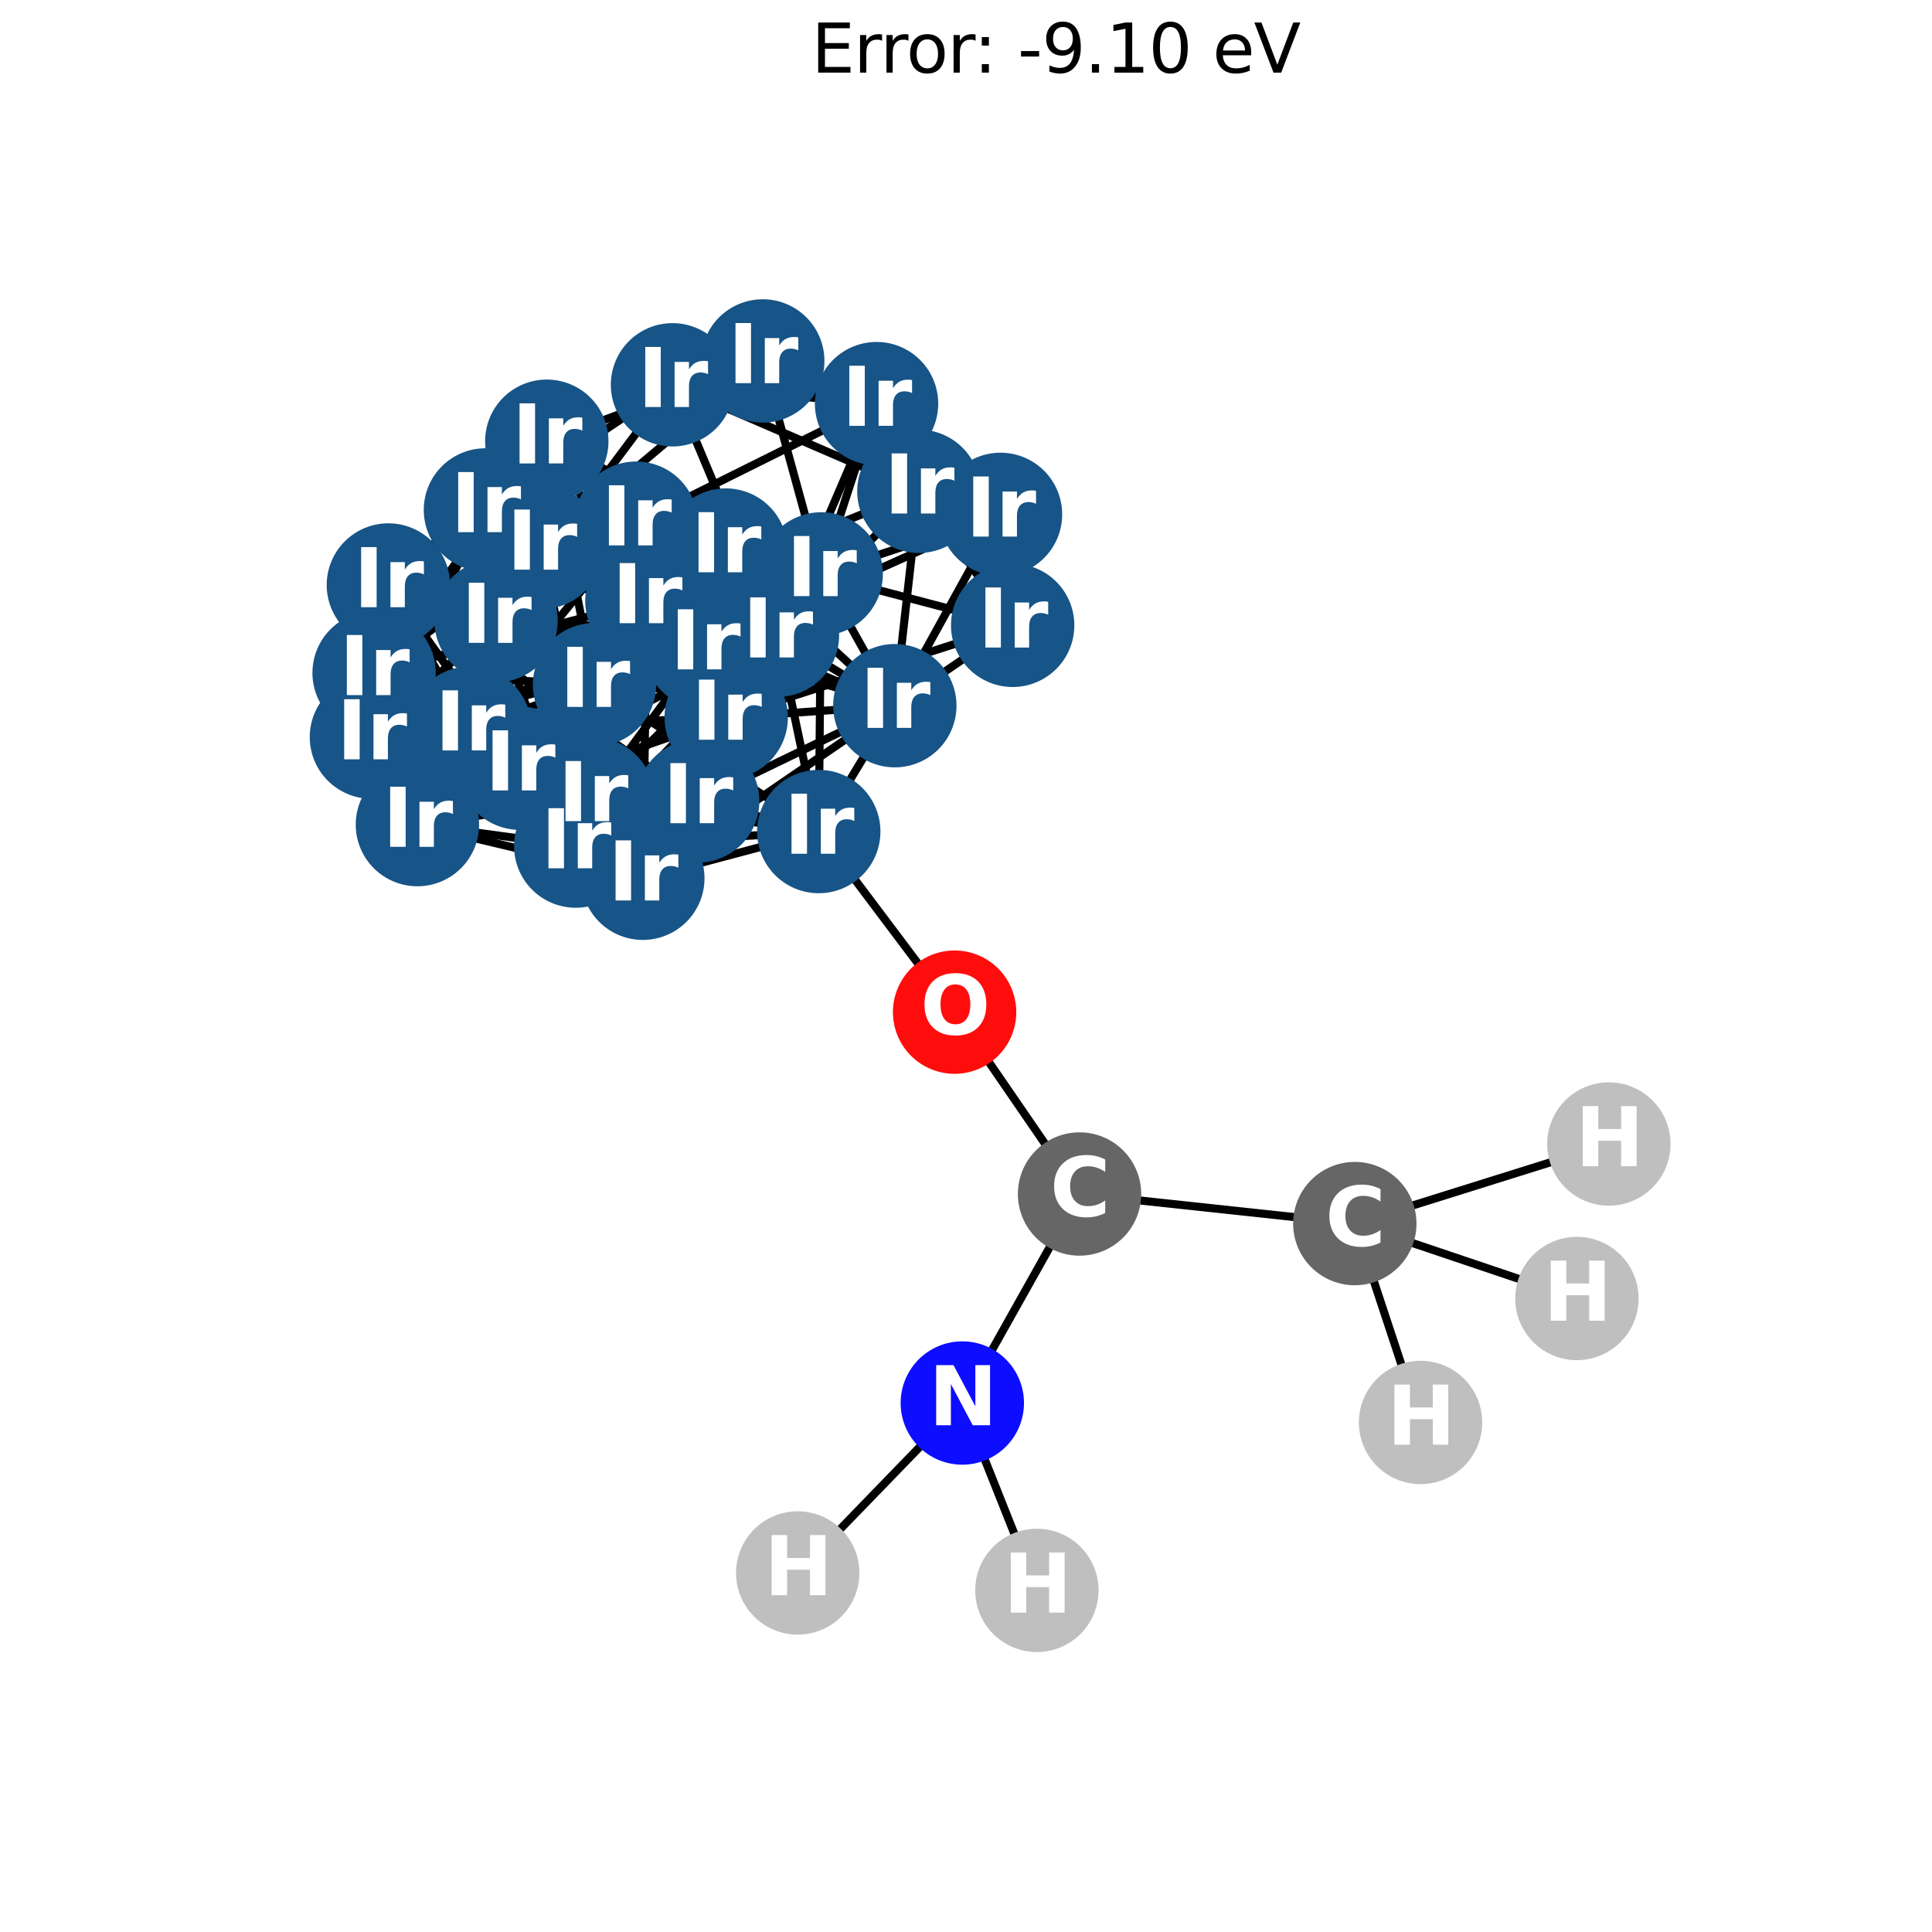 <?xml version="1.0" encoding="utf-8" standalone="no"?>
<!DOCTYPE svg PUBLIC "-//W3C//DTD SVG 1.1//EN"
  "http://www.w3.org/Graphics/SVG/1.1/DTD/svg11.dtd">
<svg xmlns:xlink="http://www.w3.org/1999/xlink" width="288pt" height="288pt" viewBox="0 0 288 288" xmlns="http://www.w3.org/2000/svg" version="1.1">
 <defs>
  <style type="text/css">*{stroke-linejoin: round; stroke-linecap: butt}</style>
 </defs>
 <g id="figure_1">
  <g id="patch_1">
   <path d="M 0 288 
L 288 288 
L 288 0 
L 0 0 
z
" style="fill: #ffffff"/>
  </g>
  <g id="axes_1">
   <g id="LineCollection_1">
    <path d="M 136.977 73.237 
L 150.956 93.217 
" clip-path="url(#p84866c2e3e)" style="fill: none; stroke: #000000; stroke-width: 1.2"/>
    <path d="M 136.977 73.237 
L 100.25 57.362 
" clip-path="url(#p84866c2e3e)" style="fill: none; stroke: #000000; stroke-width: 1.2"/>
    <path d="M 136.977 73.237 
L 130.665 60.168 
" clip-path="url(#p84866c2e3e)" style="fill: none; stroke: #000000; stroke-width: 1.2"/>
    <path d="M 136.977 73.237 
L 149.144 76.677 
" clip-path="url(#p84866c2e3e)" style="fill: none; stroke: #000000; stroke-width: 1.2"/>
    <path d="M 136.977 73.237 
L 96.432 89.586 
" clip-path="url(#p84866c2e3e)" style="fill: none; stroke: #000000; stroke-width: 1.2"/>
    <path d="M 136.977 73.237 
L 133.389 105.195 
" clip-path="url(#p84866c2e3e)" style="fill: none; stroke: #000000; stroke-width: 1.2"/>
    <path d="M 136.977 73.237 
L 115.893 94.695 
" clip-path="url(#p84866c2e3e)" style="fill: none; stroke: #000000; stroke-width: 1.2"/>
    <path d="M 150.956 93.217 
L 149.144 76.677 
" clip-path="url(#p84866c2e3e)" style="fill: none; stroke: #000000; stroke-width: 1.2"/>
    <path d="M 150.956 93.217 
L 108.193 81.996 
" clip-path="url(#p84866c2e3e)" style="fill: none; stroke: #000000; stroke-width: 1.2"/>
    <path d="M 150.956 93.217 
L 108.253 106.958 
" clip-path="url(#p84866c2e3e)" style="fill: none; stroke: #000000; stroke-width: 1.2"/>
    <path d="M 150.956 93.217 
L 133.389 105.195 
" clip-path="url(#p84866c2e3e)" style="fill: none; stroke: #000000; stroke-width: 1.2"/>
    <path d="M 100.25 57.362 
L 130.665 60.168 
" clip-path="url(#p84866c2e3e)" style="fill: none; stroke: #000000; stroke-width: 1.2"/>
    <path d="M 100.25 57.362 
L 72.363 76.017 
" clip-path="url(#p84866c2e3e)" style="fill: none; stroke: #000000; stroke-width: 1.2"/>
    <path d="M 100.25 57.362 
L 73.945 92.517 
" clip-path="url(#p84866c2e3e)" style="fill: none; stroke: #000000; stroke-width: 1.2"/>
    <path d="M 100.25 57.362 
L 115.893 94.695 
" clip-path="url(#p84866c2e3e)" style="fill: none; stroke: #000000; stroke-width: 1.2"/>
    <path d="M 130.665 60.168 
L 149.144 76.677 
" clip-path="url(#p84866c2e3e)" style="fill: none; stroke: #000000; stroke-width: 1.2"/>
    <path d="M 130.665 60.168 
L 113.703 53.804 
" clip-path="url(#p84866c2e3e)" style="fill: none; stroke: #000000; stroke-width: 1.2"/>
    <path d="M 130.665 60.168 
L 115.893 94.695 
" clip-path="url(#p84866c2e3e)" style="fill: none; stroke: #000000; stroke-width: 1.2"/>
    <path d="M 130.665 60.168 
L 94.831 77.988 
" clip-path="url(#p84866c2e3e)" style="fill: none; stroke: #000000; stroke-width: 1.2"/>
    <path d="M 130.665 60.168 
L 122.416 85.551 
" clip-path="url(#p84866c2e3e)" style="fill: none; stroke: #000000; stroke-width: 1.2"/>
    <path d="M 149.144 76.677 
L 113.703 53.804 
" clip-path="url(#p84866c2e3e)" style="fill: none; stroke: #000000; stroke-width: 1.2"/>
    <path d="M 149.144 76.677 
L 133.389 105.195 
" clip-path="url(#p84866c2e3e)" style="fill: none; stroke: #000000; stroke-width: 1.2"/>
    <path d="M 149.144 76.677 
L 122.416 85.551 
" clip-path="url(#p84866c2e3e)" style="fill: none; stroke: #000000; stroke-width: 1.2"/>
    <path d="M 149.144 76.677 
L 105.094 96.471 
" clip-path="url(#p84866c2e3e)" style="fill: none; stroke: #000000; stroke-width: 1.2"/>
    <path d="M 113.703 53.804 
L 81.512 65.773 
" clip-path="url(#p84866c2e3e)" style="fill: none; stroke: #000000; stroke-width: 1.2"/>
    <path d="M 113.703 53.804 
L 122.416 85.551 
" clip-path="url(#p84866c2e3e)" style="fill: none; stroke: #000000; stroke-width: 1.2"/>
    <path d="M 113.703 53.804 
L 80.738 81.603 
" clip-path="url(#p84866c2e3e)" style="fill: none; stroke: #000000; stroke-width: 1.2"/>
    <path d="M 108.193 81.996 
L 81.512 65.773 
" clip-path="url(#p84866c2e3e)" style="fill: none; stroke: #000000; stroke-width: 1.2"/>
    <path d="M 108.193 81.996 
L 72.363 76.017 
" clip-path="url(#p84866c2e3e)" style="fill: none; stroke: #000000; stroke-width: 1.2"/>
    <path d="M 108.193 81.996 
L 108.253 106.958 
" clip-path="url(#p84866c2e3e)" style="fill: none; stroke: #000000; stroke-width: 1.2"/>
    <path d="M 108.193 81.996 
L 133.389 105.195 
" clip-path="url(#p84866c2e3e)" style="fill: none; stroke: #000000; stroke-width: 1.2"/>
    <path d="M 108.193 81.996 
L 94.831 77.988 
" clip-path="url(#p84866c2e3e)" style="fill: none; stroke: #000000; stroke-width: 1.2"/>
    <path d="M 108.193 81.996 
L 105.094 96.471 
" clip-path="url(#p84866c2e3e)" style="fill: none; stroke: #000000; stroke-width: 1.2"/>
    <path d="M 108.193 81.996 
L 70.026 108.559 
" clip-path="url(#p84866c2e3e)" style="fill: none; stroke: #000000; stroke-width: 1.2"/>
    <path d="M 108.193 81.996 
L 57.895 87.203 
" clip-path="url(#p84866c2e3e)" style="fill: none; stroke: #000000; stroke-width: 1.2"/>
    <path d="M 108.193 81.996 
L 104.002 119.403 
" clip-path="url(#p84866c2e3e)" style="fill: none; stroke: #000000; stroke-width: 1.2"/>
    <path d="M 81.512 65.773 
L 72.363 76.017 
" clip-path="url(#p84866c2e3e)" style="fill: none; stroke: #000000; stroke-width: 1.2"/>
    <path d="M 81.512 65.773 
L 96.432 89.586 
" clip-path="url(#p84866c2e3e)" style="fill: none; stroke: #000000; stroke-width: 1.2"/>
    <path d="M 81.512 65.773 
L 94.831 77.988 
" clip-path="url(#p84866c2e3e)" style="fill: none; stroke: #000000; stroke-width: 1.2"/>
    <path d="M 81.512 65.773 
L 122.416 85.551 
" clip-path="url(#p84866c2e3e)" style="fill: none; stroke: #000000; stroke-width: 1.2"/>
    <path d="M 81.512 65.773 
L 80.738 81.603 
" clip-path="url(#p84866c2e3e)" style="fill: none; stroke: #000000; stroke-width: 1.2"/>
    <path d="M 81.512 65.773 
L 57.895 87.203 
" clip-path="url(#p84866c2e3e)" style="fill: none; stroke: #000000; stroke-width: 1.2"/>
    <path d="M 81.512 65.773 
L 55.768 100.306 
" clip-path="url(#p84866c2e3e)" style="fill: none; stroke: #000000; stroke-width: 1.2"/>
    <path d="M 81.512 65.773 
L 88.627 102.066 
" clip-path="url(#p84866c2e3e)" style="fill: none; stroke: #000000; stroke-width: 1.2"/>
    <path d="M 72.363 76.017 
L 96.432 89.586 
" clip-path="url(#p84866c2e3e)" style="fill: none; stroke: #000000; stroke-width: 1.2"/>
    <path d="M 72.363 76.017 
L 73.945 92.517 
" clip-path="url(#p84866c2e3e)" style="fill: none; stroke: #000000; stroke-width: 1.2"/>
    <path d="M 72.363 76.017 
L 115.893 94.695 
" clip-path="url(#p84866c2e3e)" style="fill: none; stroke: #000000; stroke-width: 1.2"/>
    <path d="M 72.363 76.017 
L 105.094 96.471 
" clip-path="url(#p84866c2e3e)" style="fill: none; stroke: #000000; stroke-width: 1.2"/>
    <path d="M 72.363 76.017 
L 57.895 87.203 
" clip-path="url(#p84866c2e3e)" style="fill: none; stroke: #000000; stroke-width: 1.2"/>
    <path d="M 72.363 76.017 
L 77.488 114.517 
" clip-path="url(#p84866c2e3e)" style="fill: none; stroke: #000000; stroke-width: 1.2"/>
    <path d="M 72.363 76.017 
L 55.369 109.878 
" clip-path="url(#p84866c2e3e)" style="fill: none; stroke: #000000; stroke-width: 1.2"/>
    <path d="M 96.432 89.586 
L 108.253 106.958 
" clip-path="url(#p84866c2e3e)" style="fill: none; stroke: #000000; stroke-width: 1.2"/>
    <path d="M 96.432 89.586 
L 133.389 105.195 
" clip-path="url(#p84866c2e3e)" style="fill: none; stroke: #000000; stroke-width: 1.2"/>
    <path d="M 96.432 89.586 
L 115.893 94.695 
" clip-path="url(#p84866c2e3e)" style="fill: none; stroke: #000000; stroke-width: 1.2"/>
    <path d="M 96.432 89.586 
L 80.738 81.603 
" clip-path="url(#p84866c2e3e)" style="fill: none; stroke: #000000; stroke-width: 1.2"/>
    <path d="M 96.432 89.586 
L 77.488 114.517 
" clip-path="url(#p84866c2e3e)" style="fill: none; stroke: #000000; stroke-width: 1.2"/>
    <path d="M 96.432 89.586 
L 55.768 100.306 
" clip-path="url(#p84866c2e3e)" style="fill: none; stroke: #000000; stroke-width: 1.2"/>
    <path d="M 96.432 89.586 
L 95.826 130.92 
" clip-path="url(#p84866c2e3e)" style="fill: none; stroke: #000000; stroke-width: 1.2"/>
    <path d="M 108.253 106.958 
L 133.389 105.195 
" clip-path="url(#p84866c2e3e)" style="fill: none; stroke: #000000; stroke-width: 1.2"/>
    <path d="M 108.253 106.958 
L 73.945 92.517 
" clip-path="url(#p84866c2e3e)" style="fill: none; stroke: #000000; stroke-width: 1.2"/>
    <path d="M 108.253 106.958 
L 94.831 77.988 
" clip-path="url(#p84866c2e3e)" style="fill: none; stroke: #000000; stroke-width: 1.2"/>
    <path d="M 108.253 106.958 
L 80.738 81.603 
" clip-path="url(#p84866c2e3e)" style="fill: none; stroke: #000000; stroke-width: 1.2"/>
    <path d="M 108.253 106.958 
L 70.026 108.559 
" clip-path="url(#p84866c2e3e)" style="fill: none; stroke: #000000; stroke-width: 1.2"/>
    <path d="M 108.253 106.958 
L 95.826 130.92 
" clip-path="url(#p84866c2e3e)" style="fill: none; stroke: #000000; stroke-width: 1.2"/>
    <path d="M 108.253 106.958 
L 62.223 122.922 
" clip-path="url(#p84866c2e3e)" style="fill: none; stroke: #000000; stroke-width: 1.2"/>
    <path d="M 133.389 105.195 
L 115.893 94.695 
" clip-path="url(#p84866c2e3e)" style="fill: none; stroke: #000000; stroke-width: 1.2"/>
    <path d="M 133.389 105.195 
L 122.416 85.551 
" clip-path="url(#p84866c2e3e)" style="fill: none; stroke: #000000; stroke-width: 1.2"/>
    <path d="M 133.389 105.195 
L 105.094 96.471 
" clip-path="url(#p84866c2e3e)" style="fill: none; stroke: #000000; stroke-width: 1.2"/>
    <path d="M 133.389 105.195 
L 95.826 130.92 
" clip-path="url(#p84866c2e3e)" style="fill: none; stroke: #000000; stroke-width: 1.2"/>
    <path d="M 133.389 105.195 
L 104.002 119.403 
" clip-path="url(#p84866c2e3e)" style="fill: none; stroke: #000000; stroke-width: 1.2"/>
    <path d="M 133.389 105.195 
L 122.052 123.958 
" clip-path="url(#p84866c2e3e)" style="fill: none; stroke: #000000; stroke-width: 1.2"/>
    <path d="M 73.945 92.517 
L 115.893 94.695 
" clip-path="url(#p84866c2e3e)" style="fill: none; stroke: #000000; stroke-width: 1.2"/>
    <path d="M 73.945 92.517 
L 94.831 77.988 
" clip-path="url(#p84866c2e3e)" style="fill: none; stroke: #000000; stroke-width: 1.2"/>
    <path d="M 73.945 92.517 
L 105.094 96.471 
" clip-path="url(#p84866c2e3e)" style="fill: none; stroke: #000000; stroke-width: 1.2"/>
    <path d="M 73.945 92.517 
L 80.738 81.603 
" clip-path="url(#p84866c2e3e)" style="fill: none; stroke: #000000; stroke-width: 1.2"/>
    <path d="M 73.945 92.517 
L 55.369 109.878 
" clip-path="url(#p84866c2e3e)" style="fill: none; stroke: #000000; stroke-width: 1.2"/>
    <path d="M 73.945 92.517 
L 85.823 126.122 
" clip-path="url(#p84866c2e3e)" style="fill: none; stroke: #000000; stroke-width: 1.2"/>
    <path d="M 73.945 92.517 
L 62.223 122.922 
" clip-path="url(#p84866c2e3e)" style="fill: none; stroke: #000000; stroke-width: 1.2"/>
    <path d="M 115.893 94.695 
L 94.831 77.988 
" clip-path="url(#p84866c2e3e)" style="fill: none; stroke: #000000; stroke-width: 1.2"/>
    <path d="M 115.893 94.695 
L 122.416 85.551 
" clip-path="url(#p84866c2e3e)" style="fill: none; stroke: #000000; stroke-width: 1.2"/>
    <path d="M 115.893 94.695 
L 77.488 114.517 
" clip-path="url(#p84866c2e3e)" style="fill: none; stroke: #000000; stroke-width: 1.2"/>
    <path d="M 115.893 94.695 
L 85.823 126.122 
" clip-path="url(#p84866c2e3e)" style="fill: none; stroke: #000000; stroke-width: 1.2"/>
    <path d="M 115.893 94.695 
L 122.052 123.958 
" clip-path="url(#p84866c2e3e)" style="fill: none; stroke: #000000; stroke-width: 1.2"/>
    <path d="M 94.831 77.988 
L 122.416 85.551 
" clip-path="url(#p84866c2e3e)" style="fill: none; stroke: #000000; stroke-width: 1.2"/>
    <path d="M 94.831 77.988 
L 70.026 108.559 
" clip-path="url(#p84866c2e3e)" style="fill: none; stroke: #000000; stroke-width: 1.2"/>
    <path d="M 94.831 77.988 
L 85.823 126.122 
" clip-path="url(#p84866c2e3e)" style="fill: none; stroke: #000000; stroke-width: 1.2"/>
    <path d="M 94.831 77.988 
L 88.627 102.066 
" clip-path="url(#p84866c2e3e)" style="fill: none; stroke: #000000; stroke-width: 1.2"/>
    <path d="M 122.416 85.551 
L 105.094 96.471 
" clip-path="url(#p84866c2e3e)" style="fill: none; stroke: #000000; stroke-width: 1.2"/>
    <path d="M 122.416 85.551 
L 80.738 81.603 
" clip-path="url(#p84866c2e3e)" style="fill: none; stroke: #000000; stroke-width: 1.2"/>
    <path d="M 122.416 85.551 
L 88.627 102.066 
" clip-path="url(#p84866c2e3e)" style="fill: none; stroke: #000000; stroke-width: 1.2"/>
    <path d="M 122.416 85.551 
L 122.052 123.958 
" clip-path="url(#p84866c2e3e)" style="fill: none; stroke: #000000; stroke-width: 1.2"/>
    <path d="M 122.416 85.551 
L 88.364 119.093 
" clip-path="url(#p84866c2e3e)" style="fill: none; stroke: #000000; stroke-width: 1.2"/>
    <path d="M 105.094 96.471 
L 80.738 81.603 
" clip-path="url(#p84866c2e3e)" style="fill: none; stroke: #000000; stroke-width: 1.2"/>
    <path d="M 105.094 96.471 
L 104.002 119.403 
" clip-path="url(#p84866c2e3e)" style="fill: none; stroke: #000000; stroke-width: 1.2"/>
    <path d="M 105.094 96.471 
L 55.369 109.878 
" clip-path="url(#p84866c2e3e)" style="fill: none; stroke: #000000; stroke-width: 1.2"/>
    <path d="M 105.094 96.471 
L 88.364 119.093 
" clip-path="url(#p84866c2e3e)" style="fill: none; stroke: #000000; stroke-width: 1.2"/>
    <path d="M 80.738 81.603 
L 55.768 100.306 
" clip-path="url(#p84866c2e3e)" style="fill: none; stroke: #000000; stroke-width: 1.2"/>
    <path d="M 80.738 81.603 
L 88.364 119.093 
" clip-path="url(#p84866c2e3e)" style="fill: none; stroke: #000000; stroke-width: 1.2"/>
    <path d="M 80.738 81.603 
L 62.223 122.922 
" clip-path="url(#p84866c2e3e)" style="fill: none; stroke: #000000; stroke-width: 1.2"/>
    <path d="M 70.026 108.559 
L 57.895 87.203 
" clip-path="url(#p84866c2e3e)" style="fill: none; stroke: #000000; stroke-width: 1.2"/>
    <path d="M 70.026 108.559 
L 95.826 130.92 
" clip-path="url(#p84866c2e3e)" style="fill: none; stroke: #000000; stroke-width: 1.2"/>
    <path d="M 70.026 108.559 
L 104.002 119.403 
" clip-path="url(#p84866c2e3e)" style="fill: none; stroke: #000000; stroke-width: 1.2"/>
    <path d="M 70.026 108.559 
L 85.823 126.122 
" clip-path="url(#p84866c2e3e)" style="fill: none; stroke: #000000; stroke-width: 1.2"/>
    <path d="M 70.026 108.559 
L 88.627 102.066 
" clip-path="url(#p84866c2e3e)" style="fill: none; stroke: #000000; stroke-width: 1.2"/>
    <path d="M 70.026 108.559 
L 62.223 122.922 
" clip-path="url(#p84866c2e3e)" style="fill: none; stroke: #000000; stroke-width: 1.2"/>
    <path d="M 57.895 87.203 
L 77.488 114.517 
" clip-path="url(#p84866c2e3e)" style="fill: none; stroke: #000000; stroke-width: 1.2"/>
    <path d="M 57.895 87.203 
L 55.768 100.306 
" clip-path="url(#p84866c2e3e)" style="fill: none; stroke: #000000; stroke-width: 1.2"/>
    <path d="M 57.895 87.203 
L 104.002 119.403 
" clip-path="url(#p84866c2e3e)" style="fill: none; stroke: #000000; stroke-width: 1.2"/>
    <path d="M 57.895 87.203 
L 55.369 109.878 
" clip-path="url(#p84866c2e3e)" style="fill: none; stroke: #000000; stroke-width: 1.2"/>
    <path d="M 57.895 87.203 
L 88.627 102.066 
" clip-path="url(#p84866c2e3e)" style="fill: none; stroke: #000000; stroke-width: 1.2"/>
    <path d="M 77.488 114.517 
L 55.768 100.306 
" clip-path="url(#p84866c2e3e)" style="fill: none; stroke: #000000; stroke-width: 1.2"/>
    <path d="M 77.488 114.517 
L 95.826 130.92 
" clip-path="url(#p84866c2e3e)" style="fill: none; stroke: #000000; stroke-width: 1.2"/>
    <path d="M 77.488 114.517 
L 55.369 109.878 
" clip-path="url(#p84866c2e3e)" style="fill: none; stroke: #000000; stroke-width: 1.2"/>
    <path d="M 77.488 114.517 
L 85.823 126.122 
" clip-path="url(#p84866c2e3e)" style="fill: none; stroke: #000000; stroke-width: 1.2"/>
    <path d="M 77.488 114.517 
L 122.052 123.958 
" clip-path="url(#p84866c2e3e)" style="fill: none; stroke: #000000; stroke-width: 1.2"/>
    <path d="M 55.768 100.306 
L 95.826 130.92 
" clip-path="url(#p84866c2e3e)" style="fill: none; stroke: #000000; stroke-width: 1.2"/>
    <path d="M 55.768 100.306 
L 88.627 102.066 
" clip-path="url(#p84866c2e3e)" style="fill: none; stroke: #000000; stroke-width: 1.2"/>
    <path d="M 55.768 100.306 
L 88.364 119.093 
" clip-path="url(#p84866c2e3e)" style="fill: none; stroke: #000000; stroke-width: 1.2"/>
    <path d="M 55.768 100.306 
L 62.223 122.922 
" clip-path="url(#p84866c2e3e)" style="fill: none; stroke: #000000; stroke-width: 1.2"/>
    <path d="M 95.826 130.92 
L 104.002 119.403 
" clip-path="url(#p84866c2e3e)" style="fill: none; stroke: #000000; stroke-width: 1.2"/>
    <path d="M 95.826 130.92 
L 122.052 123.958 
" clip-path="url(#p84866c2e3e)" style="fill: none; stroke: #000000; stroke-width: 1.2"/>
    <path d="M 95.826 130.92 
L 62.223 122.922 
" clip-path="url(#p84866c2e3e)" style="fill: none; stroke: #000000; stroke-width: 1.2"/>
    <path d="M 104.002 119.403 
L 55.369 109.878 
" clip-path="url(#p84866c2e3e)" style="fill: none; stroke: #000000; stroke-width: 1.2"/>
    <path d="M 104.002 119.403 
L 122.052 123.958 
" clip-path="url(#p84866c2e3e)" style="fill: none; stroke: #000000; stroke-width: 1.2"/>
    <path d="M 104.002 119.403 
L 88.364 119.093 
" clip-path="url(#p84866c2e3e)" style="fill: none; stroke: #000000; stroke-width: 1.2"/>
    <path d="M 55.369 109.878 
L 85.823 126.122 
" clip-path="url(#p84866c2e3e)" style="fill: none; stroke: #000000; stroke-width: 1.2"/>
    <path d="M 55.369 109.878 
L 88.364 119.093 
" clip-path="url(#p84866c2e3e)" style="fill: none; stroke: #000000; stroke-width: 1.2"/>
    <path d="M 55.369 109.878 
L 62.223 122.922 
" clip-path="url(#p84866c2e3e)" style="fill: none; stroke: #000000; stroke-width: 1.2"/>
    <path d="M 85.823 126.122 
L 88.627 102.066 
" clip-path="url(#p84866c2e3e)" style="fill: none; stroke: #000000; stroke-width: 1.2"/>
    <path d="M 85.823 126.122 
L 122.052 123.958 
" clip-path="url(#p84866c2e3e)" style="fill: none; stroke: #000000; stroke-width: 1.2"/>
    <path d="M 85.823 126.122 
L 62.223 122.922 
" clip-path="url(#p84866c2e3e)" style="fill: none; stroke: #000000; stroke-width: 1.2"/>
    <path d="M 88.627 102.066 
L 122.052 123.958 
" clip-path="url(#p84866c2e3e)" style="fill: none; stroke: #000000; stroke-width: 1.2"/>
    <path d="M 88.627 102.066 
L 88.364 119.093 
" clip-path="url(#p84866c2e3e)" style="fill: none; stroke: #000000; stroke-width: 1.2"/>
    <path d="M 122.052 123.958 
L 88.364 119.093 
" clip-path="url(#p84866c2e3e)" style="fill: none; stroke: #000000; stroke-width: 1.2"/>
    <path d="M 122.052 123.958 
L 142.301 150.88 
" clip-path="url(#p84866c2e3e)" style="fill: none; stroke: #000000; stroke-width: 1.2"/>
    <path d="M 88.364 119.093 
L 62.223 122.922 
" clip-path="url(#p84866c2e3e)" style="fill: none; stroke: #000000; stroke-width: 1.2"/>
    <path d="M 118.914 234.479 
L 143.45 209.146 
" clip-path="url(#p84866c2e3e)" style="fill: none; stroke: #000000; stroke-width: 1.2"/>
    <path d="M 154.564 237.076 
L 143.45 209.146 
" clip-path="url(#p84866c2e3e)" style="fill: none; stroke: #000000; stroke-width: 1.2"/>
    <path d="M 211.758 212.044 
L 201.958 182.398 
" clip-path="url(#p84866c2e3e)" style="fill: none; stroke: #000000; stroke-width: 1.2"/>
    <path d="M 235.067 193.565 
L 201.958 182.398 
" clip-path="url(#p84866c2e3e)" style="fill: none; stroke: #000000; stroke-width: 1.2"/>
    <path d="M 239.831 170.535 
L 201.958 182.398 
" clip-path="url(#p84866c2e3e)" style="fill: none; stroke: #000000; stroke-width: 1.2"/>
    <path d="M 160.925 177.988 
L 201.958 182.398 
" clip-path="url(#p84866c2e3e)" style="fill: none; stroke: #000000; stroke-width: 1.2"/>
    <path d="M 160.925 177.988 
L 143.45 209.146 
" clip-path="url(#p84866c2e3e)" style="fill: none; stroke: #000000; stroke-width: 1.2"/>
    <path d="M 160.925 177.988 
L 142.301 150.88 
" clip-path="url(#p84866c2e3e)" style="fill: none; stroke: #000000; stroke-width: 1.2"/>
   </g>
   <g id="PathCollection_1">
    <defs>
     <path id="C0_0_3de5f11cd2" d="M 0 8.944 
C 2.372 8.944 4.647 8.002 6.325 6.325 
C 8.002 4.647 8.944 2.372 8.944 -0 
C 8.944 -2.372 8.002 -4.647 6.325 -6.325 
C 4.647 -8.002 2.372 -8.944 0 -8.944 
C -2.372 -8.944 -4.647 -8.002 -6.325 -6.325 
C -8.002 -4.647 -8.944 -2.372 -8.944 0 
C -8.944 2.372 -8.002 4.647 -6.325 6.325 
C -4.647 8.002 -2.372 8.944 0 8.944 
z
"/>
    </defs>
    <g clip-path="url(#p84866c2e3e)">
     <use xlink:href="#C0_0_3de5f11cd2" x="136.977" y="73.237" style="fill: #175487; stroke: #175487; stroke-width: 0.5"/>
    </g>
    <g clip-path="url(#p84866c2e3e)">
     <use xlink:href="#C0_0_3de5f11cd2" x="150.956" y="93.217" style="fill: #175487; stroke: #175487; stroke-width: 0.5"/>
    </g>
    <g clip-path="url(#p84866c2e3e)">
     <use xlink:href="#C0_0_3de5f11cd2" x="100.25" y="57.362" style="fill: #175487; stroke: #175487; stroke-width: 0.5"/>
    </g>
    <g clip-path="url(#p84866c2e3e)">
     <use xlink:href="#C0_0_3de5f11cd2" x="130.665" y="60.168" style="fill: #175487; stroke: #175487; stroke-width: 0.5"/>
    </g>
    <g clip-path="url(#p84866c2e3e)">
     <use xlink:href="#C0_0_3de5f11cd2" x="149.144" y="76.677" style="fill: #175487; stroke: #175487; stroke-width: 0.5"/>
    </g>
    <g clip-path="url(#p84866c2e3e)">
     <use xlink:href="#C0_0_3de5f11cd2" x="113.703" y="53.804" style="fill: #175487; stroke: #175487; stroke-width: 0.5"/>
    </g>
    <g clip-path="url(#p84866c2e3e)">
     <use xlink:href="#C0_0_3de5f11cd2" x="108.193" y="81.996" style="fill: #175487; stroke: #175487; stroke-width: 0.5"/>
    </g>
    <g clip-path="url(#p84866c2e3e)">
     <use xlink:href="#C0_0_3de5f11cd2" x="81.512" y="65.773" style="fill: #175487; stroke: #175487; stroke-width: 0.5"/>
    </g>
    <g clip-path="url(#p84866c2e3e)">
     <use xlink:href="#C0_0_3de5f11cd2" x="72.363" y="76.017" style="fill: #175487; stroke: #175487; stroke-width: 0.5"/>
    </g>
    <g clip-path="url(#p84866c2e3e)">
     <use xlink:href="#C0_0_3de5f11cd2" x="96.432" y="89.586" style="fill: #175487; stroke: #175487; stroke-width: 0.5"/>
    </g>
    <g clip-path="url(#p84866c2e3e)">
     <use xlink:href="#C0_0_3de5f11cd2" x="108.253" y="106.958" style="fill: #175487; stroke: #175487; stroke-width: 0.5"/>
    </g>
    <g clip-path="url(#p84866c2e3e)">
     <use xlink:href="#C0_0_3de5f11cd2" x="133.389" y="105.195" style="fill: #175487; stroke: #175487; stroke-width: 0.5"/>
    </g>
    <g clip-path="url(#p84866c2e3e)">
     <use xlink:href="#C0_0_3de5f11cd2" x="73.945" y="92.517" style="fill: #175487; stroke: #175487; stroke-width: 0.5"/>
    </g>
    <g clip-path="url(#p84866c2e3e)">
     <use xlink:href="#C0_0_3de5f11cd2" x="115.893" y="94.695" style="fill: #175487; stroke: #175487; stroke-width: 0.5"/>
    </g>
    <g clip-path="url(#p84866c2e3e)">
     <use xlink:href="#C0_0_3de5f11cd2" x="94.831" y="77.988" style="fill: #175487; stroke: #175487; stroke-width: 0.5"/>
    </g>
    <g clip-path="url(#p84866c2e3e)">
     <use xlink:href="#C0_0_3de5f11cd2" x="122.416" y="85.551" style="fill: #175487; stroke: #175487; stroke-width: 0.5"/>
    </g>
    <g clip-path="url(#p84866c2e3e)">
     <use xlink:href="#C0_0_3de5f11cd2" x="105.094" y="96.471" style="fill: #175487; stroke: #175487; stroke-width: 0.5"/>
    </g>
    <g clip-path="url(#p84866c2e3e)">
     <use xlink:href="#C0_0_3de5f11cd2" x="80.738" y="81.603" style="fill: #175487; stroke: #175487; stroke-width: 0.5"/>
    </g>
    <g clip-path="url(#p84866c2e3e)">
     <use xlink:href="#C0_0_3de5f11cd2" x="70.026" y="108.559" style="fill: #175487; stroke: #175487; stroke-width: 0.5"/>
    </g>
    <g clip-path="url(#p84866c2e3e)">
     <use xlink:href="#C0_0_3de5f11cd2" x="57.895" y="87.203" style="fill: #175487; stroke: #175487; stroke-width: 0.5"/>
    </g>
    <g clip-path="url(#p84866c2e3e)">
     <use xlink:href="#C0_0_3de5f11cd2" x="77.488" y="114.517" style="fill: #175487; stroke: #175487; stroke-width: 0.5"/>
    </g>
    <g clip-path="url(#p84866c2e3e)">
     <use xlink:href="#C0_0_3de5f11cd2" x="55.768" y="100.306" style="fill: #175487; stroke: #175487; stroke-width: 0.5"/>
    </g>
    <g clip-path="url(#p84866c2e3e)">
     <use xlink:href="#C0_0_3de5f11cd2" x="95.826" y="130.92" style="fill: #175487; stroke: #175487; stroke-width: 0.5"/>
    </g>
    <g clip-path="url(#p84866c2e3e)">
     <use xlink:href="#C0_0_3de5f11cd2" x="104.002" y="119.403" style="fill: #175487; stroke: #175487; stroke-width: 0.5"/>
    </g>
    <g clip-path="url(#p84866c2e3e)">
     <use xlink:href="#C0_0_3de5f11cd2" x="55.369" y="109.878" style="fill: #175487; stroke: #175487; stroke-width: 0.5"/>
    </g>
    <g clip-path="url(#p84866c2e3e)">
     <use xlink:href="#C0_0_3de5f11cd2" x="85.823" y="126.122" style="fill: #175487; stroke: #175487; stroke-width: 0.5"/>
    </g>
    <g clip-path="url(#p84866c2e3e)">
     <use xlink:href="#C0_0_3de5f11cd2" x="88.627" y="102.066" style="fill: #175487; stroke: #175487; stroke-width: 0.5"/>
    </g>
    <g clip-path="url(#p84866c2e3e)">
     <use xlink:href="#C0_0_3de5f11cd2" x="122.052" y="123.958" style="fill: #175487; stroke: #175487; stroke-width: 0.5"/>
    </g>
    <g clip-path="url(#p84866c2e3e)">
     <use xlink:href="#C0_0_3de5f11cd2" x="88.364" y="119.093" style="fill: #175487; stroke: #175487; stroke-width: 0.5"/>
    </g>
    <g clip-path="url(#p84866c2e3e)">
     <use xlink:href="#C0_0_3de5f11cd2" x="62.223" y="122.922" style="fill: #175487; stroke: #175487; stroke-width: 0.5"/>
    </g>
    <g clip-path="url(#p84866c2e3e)">
     <use xlink:href="#C0_0_3de5f11cd2" x="118.914" y="234.479" style="fill: #bfbfbf; stroke: #bfbfbf; stroke-width: 0.5"/>
    </g>
    <g clip-path="url(#p84866c2e3e)">
     <use xlink:href="#C0_0_3de5f11cd2" x="154.564" y="237.076" style="fill: #bfbfbf; stroke: #bfbfbf; stroke-width: 0.5"/>
    </g>
    <g clip-path="url(#p84866c2e3e)">
     <use xlink:href="#C0_0_3de5f11cd2" x="211.758" y="212.044" style="fill: #bfbfbf; stroke: #bfbfbf; stroke-width: 0.5"/>
    </g>
    <g clip-path="url(#p84866c2e3e)">
     <use xlink:href="#C0_0_3de5f11cd2" x="235.067" y="193.565" style="fill: #bfbfbf; stroke: #bfbfbf; stroke-width: 0.5"/>
    </g>
    <g clip-path="url(#p84866c2e3e)">
     <use xlink:href="#C0_0_3de5f11cd2" x="239.831" y="170.535" style="fill: #bfbfbf; stroke: #bfbfbf; stroke-width: 0.5"/>
    </g>
    <g clip-path="url(#p84866c2e3e)">
     <use xlink:href="#C0_0_3de5f11cd2" x="160.925" y="177.988" style="fill: #666666; stroke: #666666; stroke-width: 0.5"/>
    </g>
    <g clip-path="url(#p84866c2e3e)">
     <use xlink:href="#C0_0_3de5f11cd2" x="201.958" y="182.398" style="fill: #666666; stroke: #666666; stroke-width: 0.5"/>
    </g>
    <g clip-path="url(#p84866c2e3e)">
     <use xlink:href="#C0_0_3de5f11cd2" x="143.45" y="209.146" style="fill: #0d0dff; stroke: #0d0dff; stroke-width: 0.5"/>
    </g>
    <g clip-path="url(#p84866c2e3e)">
     <use xlink:href="#C0_0_3de5f11cd2" x="142.301" y="150.88" style="fill: #ff0d0d; stroke: #ff0d0d; stroke-width: 0.5"/>
    </g>
   </g>
   <g id="text_1">
    <g clip-path="url(#p84866c2e3e)">
     <!-- Ir -->
     <g style="fill: #ffffff" transform="translate(131.786 76.548) scale(0.12 -0.12)">
      <defs>
       <path id="DejaVuSans-Bold-49" d="M 588 4666 
L 1791 4666 
L 1791 0 
L 588 0 
L 588 4666 
z
" transform="scale(0.016)"/>
       <path id="DejaVuSans-Bold-72" d="M 3138 2547 
Q 2991 2616 2845 2648 
Q 2700 2681 2553 2681 
Q 2122 2681 1889 2404 
Q 1656 2128 1656 1613 
L 1656 0 
L 538 0 
L 538 3500 
L 1656 3500 
L 1656 2925 
Q 1872 3269 2151 3426 
Q 2431 3584 2822 3584 
Q 2878 3584 2943 3579 
Q 3009 3575 3134 3559 
L 3138 2547 
z
" transform="scale(0.016)"/>
      </defs>
      <use xlink:href="#DejaVuSans-Bold-49"/>
      <use xlink:href="#DejaVuSans-Bold-72" transform="translate(37.207 0)"/>
     </g>
    </g>
   </g>
   <g id="text_2">
    <g clip-path="url(#p84866c2e3e)">
     <!-- Ir -->
     <g style="fill: #ffffff" transform="translate(145.765 96.528) scale(0.12 -0.12)">
      <use xlink:href="#DejaVuSans-Bold-49"/>
      <use xlink:href="#DejaVuSans-Bold-72" transform="translate(37.207 0)"/>
     </g>
    </g>
   </g>
   <g id="text_3">
    <g clip-path="url(#p84866c2e3e)">
     <!-- Ir -->
     <g style="fill: #ffffff" transform="translate(95.06 60.673) scale(0.12 -0.12)">
      <use xlink:href="#DejaVuSans-Bold-49"/>
      <use xlink:href="#DejaVuSans-Bold-72" transform="translate(37.207 0)"/>
     </g>
    </g>
   </g>
   <g id="text_4">
    <g clip-path="url(#p84866c2e3e)">
     <!-- Ir -->
     <g style="fill: #ffffff" transform="translate(125.474 63.479) scale(0.12 -0.12)">
      <use xlink:href="#DejaVuSans-Bold-49"/>
      <use xlink:href="#DejaVuSans-Bold-72" transform="translate(37.207 0)"/>
     </g>
    </g>
   </g>
   <g id="text_5">
    <g clip-path="url(#p84866c2e3e)">
     <!-- Ir -->
     <g style="fill: #ffffff" transform="translate(143.953 79.988) scale(0.12 -0.12)">
      <use xlink:href="#DejaVuSans-Bold-49"/>
      <use xlink:href="#DejaVuSans-Bold-72" transform="translate(37.207 0)"/>
     </g>
    </g>
   </g>
   <g id="text_6">
    <g clip-path="url(#p84866c2e3e)">
     <!-- Ir -->
     <g style="fill: #ffffff" transform="translate(108.512 57.115) scale(0.12 -0.12)">
      <use xlink:href="#DejaVuSans-Bold-49"/>
      <use xlink:href="#DejaVuSans-Bold-72" transform="translate(37.207 0)"/>
     </g>
    </g>
   </g>
   <g id="text_7">
    <g clip-path="url(#p84866c2e3e)">
     <!-- Ir -->
     <g style="fill: #ffffff" transform="translate(103.002 85.307) scale(0.12 -0.12)">
      <use xlink:href="#DejaVuSans-Bold-49"/>
      <use xlink:href="#DejaVuSans-Bold-72" transform="translate(37.207 0)"/>
     </g>
    </g>
   </g>
   <g id="text_8">
    <g clip-path="url(#p84866c2e3e)">
     <!-- Ir -->
     <g style="fill: #ffffff" transform="translate(76.321 69.084) scale(0.12 -0.12)">
      <use xlink:href="#DejaVuSans-Bold-49"/>
      <use xlink:href="#DejaVuSans-Bold-72" transform="translate(37.207 0)"/>
     </g>
    </g>
   </g>
   <g id="text_9">
    <g clip-path="url(#p84866c2e3e)">
     <!-- Ir -->
     <g style="fill: #ffffff" transform="translate(67.172 79.328) scale(0.12 -0.12)">
      <use xlink:href="#DejaVuSans-Bold-49"/>
      <use xlink:href="#DejaVuSans-Bold-72" transform="translate(37.207 0)"/>
     </g>
    </g>
   </g>
   <g id="text_10">
    <g clip-path="url(#p84866c2e3e)">
     <!-- Ir -->
     <g style="fill: #ffffff" transform="translate(91.241 92.897) scale(0.12 -0.12)">
      <use xlink:href="#DejaVuSans-Bold-49"/>
      <use xlink:href="#DejaVuSans-Bold-72" transform="translate(37.207 0)"/>
     </g>
    </g>
   </g>
   <g id="text_11">
    <g clip-path="url(#p84866c2e3e)">
     <!-- Ir -->
     <g style="fill: #ffffff" transform="translate(103.062 110.269) scale(0.12 -0.12)">
      <use xlink:href="#DejaVuSans-Bold-49"/>
      <use xlink:href="#DejaVuSans-Bold-72" transform="translate(37.207 0)"/>
     </g>
    </g>
   </g>
   <g id="text_12">
    <g clip-path="url(#p84866c2e3e)">
     <!-- Ir -->
     <g style="fill: #ffffff" transform="translate(128.198 108.506) scale(0.12 -0.12)">
      <use xlink:href="#DejaVuSans-Bold-49"/>
      <use xlink:href="#DejaVuSans-Bold-72" transform="translate(37.207 0)"/>
     </g>
    </g>
   </g>
   <g id="text_13">
    <g clip-path="url(#p84866c2e3e)">
     <!-- Ir -->
     <g style="fill: #ffffff" transform="translate(68.754 95.828) scale(0.12 -0.12)">
      <use xlink:href="#DejaVuSans-Bold-49"/>
      <use xlink:href="#DejaVuSans-Bold-72" transform="translate(37.207 0)"/>
     </g>
    </g>
   </g>
   <g id="text_14">
    <g clip-path="url(#p84866c2e3e)">
     <!-- Ir -->
     <g style="fill: #ffffff" transform="translate(110.702 98.007) scale(0.12 -0.12)">
      <use xlink:href="#DejaVuSans-Bold-49"/>
      <use xlink:href="#DejaVuSans-Bold-72" transform="translate(37.207 0)"/>
     </g>
    </g>
   </g>
   <g id="text_15">
    <g clip-path="url(#p84866c2e3e)">
     <!-- Ir -->
     <g style="fill: #ffffff" transform="translate(89.64 81.3) scale(0.12 -0.12)">
      <use xlink:href="#DejaVuSans-Bold-49"/>
      <use xlink:href="#DejaVuSans-Bold-72" transform="translate(37.207 0)"/>
     </g>
    </g>
   </g>
   <g id="text_16">
    <g clip-path="url(#p84866c2e3e)">
     <!-- Ir -->
     <g style="fill: #ffffff" transform="translate(117.225 88.862) scale(0.12 -0.12)">
      <use xlink:href="#DejaVuSans-Bold-49"/>
      <use xlink:href="#DejaVuSans-Bold-72" transform="translate(37.207 0)"/>
     </g>
    </g>
   </g>
   <g id="text_17">
    <g clip-path="url(#p84866c2e3e)">
     <!-- Ir -->
     <g style="fill: #ffffff" transform="translate(99.903 99.782) scale(0.12 -0.12)">
      <use xlink:href="#DejaVuSans-Bold-49"/>
      <use xlink:href="#DejaVuSans-Bold-72" transform="translate(37.207 0)"/>
     </g>
    </g>
   </g>
   <g id="text_18">
    <g clip-path="url(#p84866c2e3e)">
     <!-- Ir -->
     <g style="fill: #ffffff" transform="translate(75.547 84.915) scale(0.12 -0.12)">
      <use xlink:href="#DejaVuSans-Bold-49"/>
      <use xlink:href="#DejaVuSans-Bold-72" transform="translate(37.207 0)"/>
     </g>
    </g>
   </g>
   <g id="text_19">
    <g clip-path="url(#p84866c2e3e)">
     <!-- Ir -->
     <g style="fill: #ffffff" transform="translate(64.835 111.87) scale(0.12 -0.12)">
      <use xlink:href="#DejaVuSans-Bold-49"/>
      <use xlink:href="#DejaVuSans-Bold-72" transform="translate(37.207 0)"/>
     </g>
    </g>
   </g>
   <g id="text_20">
    <g clip-path="url(#p84866c2e3e)">
     <!-- Ir -->
     <g style="fill: #ffffff" transform="translate(52.704 90.514) scale(0.12 -0.12)">
      <use xlink:href="#DejaVuSans-Bold-49"/>
      <use xlink:href="#DejaVuSans-Bold-72" transform="translate(37.207 0)"/>
     </g>
    </g>
   </g>
   <g id="text_21">
    <g clip-path="url(#p84866c2e3e)">
     <!-- Ir -->
     <g style="fill: #ffffff" transform="translate(72.297 117.829) scale(0.12 -0.12)">
      <use xlink:href="#DejaVuSans-Bold-49"/>
      <use xlink:href="#DejaVuSans-Bold-72" transform="translate(37.207 0)"/>
     </g>
    </g>
   </g>
   <g id="text_22">
    <g clip-path="url(#p84866c2e3e)">
     <!-- Ir -->
     <g style="fill: #ffffff" transform="translate(50.577 103.617) scale(0.12 -0.12)">
      <use xlink:href="#DejaVuSans-Bold-49"/>
      <use xlink:href="#DejaVuSans-Bold-72" transform="translate(37.207 0)"/>
     </g>
    </g>
   </g>
   <g id="text_23">
    <g clip-path="url(#p84866c2e3e)">
     <!-- Ir -->
     <g style="fill: #ffffff" transform="translate(90.635 134.231) scale(0.12 -0.12)">
      <use xlink:href="#DejaVuSans-Bold-49"/>
      <use xlink:href="#DejaVuSans-Bold-72" transform="translate(37.207 0)"/>
     </g>
    </g>
   </g>
   <g id="text_24">
    <g clip-path="url(#p84866c2e3e)">
     <!-- Ir -->
     <g style="fill: #ffffff" transform="translate(98.811 122.714) scale(0.12 -0.12)">
      <use xlink:href="#DejaVuSans-Bold-49"/>
      <use xlink:href="#DejaVuSans-Bold-72" transform="translate(37.207 0)"/>
     </g>
    </g>
   </g>
   <g id="text_25">
    <g clip-path="url(#p84866c2e3e)">
     <!-- Ir -->
     <g style="fill: #ffffff" transform="translate(50.178 113.189) scale(0.12 -0.12)">
      <use xlink:href="#DejaVuSans-Bold-49"/>
      <use xlink:href="#DejaVuSans-Bold-72" transform="translate(37.207 0)"/>
     </g>
    </g>
   </g>
   <g id="text_26">
    <g clip-path="url(#p84866c2e3e)">
     <!-- Ir -->
     <g style="fill: #ffffff" transform="translate(80.632 129.434) scale(0.12 -0.12)">
      <use xlink:href="#DejaVuSans-Bold-49"/>
      <use xlink:href="#DejaVuSans-Bold-72" transform="translate(37.207 0)"/>
     </g>
    </g>
   </g>
   <g id="text_27">
    <g clip-path="url(#p84866c2e3e)">
     <!-- Ir -->
     <g style="fill: #ffffff" transform="translate(83.436 105.377) scale(0.12 -0.12)">
      <use xlink:href="#DejaVuSans-Bold-49"/>
      <use xlink:href="#DejaVuSans-Bold-72" transform="translate(37.207 0)"/>
     </g>
    </g>
   </g>
   <g id="text_28">
    <g clip-path="url(#p84866c2e3e)">
     <!-- Ir -->
     <g style="fill: #ffffff" transform="translate(116.861 127.269) scale(0.12 -0.12)">
      <use xlink:href="#DejaVuSans-Bold-49"/>
      <use xlink:href="#DejaVuSans-Bold-72" transform="translate(37.207 0)"/>
     </g>
    </g>
   </g>
   <g id="text_29">
    <g clip-path="url(#p84866c2e3e)">
     <!-- Ir -->
     <g style="fill: #ffffff" transform="translate(83.173 122.404) scale(0.12 -0.12)">
      <use xlink:href="#DejaVuSans-Bold-49"/>
      <use xlink:href="#DejaVuSans-Bold-72" transform="translate(37.207 0)"/>
     </g>
    </g>
   </g>
   <g id="text_30">
    <g clip-path="url(#p84866c2e3e)">
     <!-- Ir -->
     <g style="fill: #ffffff" transform="translate(57.032 126.233) scale(0.12 -0.12)">
      <use xlink:href="#DejaVuSans-Bold-49"/>
      <use xlink:href="#DejaVuSans-Bold-72" transform="translate(37.207 0)"/>
     </g>
    </g>
   </g>
   <g id="text_31">
    <g clip-path="url(#p84866c2e3e)">
     <!-- H -->
     <g style="fill: #ffffff" transform="translate(113.893 237.79) scale(0.12 -0.12)">
      <defs>
       <path id="DejaVuSans-Bold-48" d="M 588 4666 
L 1791 4666 
L 1791 2888 
L 3566 2888 
L 3566 4666 
L 4769 4666 
L 4769 0 
L 3566 0 
L 3566 1978 
L 1791 1978 
L 1791 0 
L 588 0 
L 588 4666 
z
" transform="scale(0.016)"/>
      </defs>
      <use xlink:href="#DejaVuSans-Bold-48"/>
     </g>
    </g>
   </g>
   <g id="text_32">
    <g clip-path="url(#p84866c2e3e)">
     <!-- H -->
     <g style="fill: #ffffff" transform="translate(149.543 240.388) scale(0.12 -0.12)">
      <use xlink:href="#DejaVuSans-Bold-48"/>
     </g>
    </g>
   </g>
   <g id="text_33">
    <g clip-path="url(#p84866c2e3e)">
     <!-- H -->
     <g style="fill: #ffffff" transform="translate(206.737 215.355) scale(0.12 -0.12)">
      <use xlink:href="#DejaVuSans-Bold-48"/>
     </g>
    </g>
   </g>
   <g id="text_34">
    <g clip-path="url(#p84866c2e3e)">
     <!-- H -->
     <g style="fill: #ffffff" transform="translate(230.046 196.876) scale(0.12 -0.12)">
      <use xlink:href="#DejaVuSans-Bold-48"/>
     </g>
    </g>
   </g>
   <g id="text_35">
    <g clip-path="url(#p84866c2e3e)">
     <!-- H -->
     <g style="fill: #ffffff" transform="translate(234.81 173.846) scale(0.12 -0.12)">
      <use xlink:href="#DejaVuSans-Bold-48"/>
     </g>
    </g>
   </g>
   <g id="text_36">
    <g clip-path="url(#p84866c2e3e)">
     <!-- C -->
     <g style="fill: #ffffff" transform="translate(156.522 181.299) scale(0.12 -0.12)">
      <defs>
       <path id="DejaVuSans-Bold-43" d="M 4288 256 
Q 3956 84 3597 -3 
Q 3238 -91 2847 -91 
Q 1681 -91 1000 561 
Q 319 1213 319 2328 
Q 319 3447 1000 4098 
Q 1681 4750 2847 4750 
Q 3238 4750 3597 4662 
Q 3956 4575 4288 4403 
L 4288 3438 
Q 3953 3666 3628 3772 
Q 3303 3878 2944 3878 
Q 2300 3878 1931 3465 
Q 1563 3053 1563 2328 
Q 1563 1606 1931 1193 
Q 2300 781 2944 781 
Q 3303 781 3628 887 
Q 3953 994 4288 1222 
L 4288 256 
z
" transform="scale(0.016)"/>
      </defs>
      <use xlink:href="#DejaVuSans-Bold-43"/>
     </g>
    </g>
   </g>
   <g id="text_37">
    <g clip-path="url(#p84866c2e3e)">
     <!-- C -->
     <g style="fill: #ffffff" transform="translate(197.554 185.709) scale(0.12 -0.12)">
      <use xlink:href="#DejaVuSans-Bold-43"/>
     </g>
    </g>
   </g>
   <g id="text_38">
    <g clip-path="url(#p84866c2e3e)">
     <!-- N -->
     <g style="fill: #ffffff" transform="translate(138.428 212.457) scale(0.12 -0.12)">
      <defs>
       <path id="DejaVuSans-Bold-4e" d="M 588 4666 
L 1931 4666 
L 3628 1466 
L 3628 4666 
L 4769 4666 
L 4769 0 
L 3425 0 
L 1728 3200 
L 1728 0 
L 588 0 
L 588 4666 
z
" transform="scale(0.016)"/>
      </defs>
      <use xlink:href="#DejaVuSans-Bold-4e"/>
     </g>
    </g>
   </g>
   <g id="text_39">
    <g clip-path="url(#p84866c2e3e)">
     <!-- O -->
     <g style="fill: #ffffff" transform="translate(137.2 154.191) scale(0.12 -0.12)">
      <defs>
       <path id="DejaVuSans-Bold-4f" d="M 2719 3878 
Q 2169 3878 1866 3472 
Q 1563 3066 1563 2328 
Q 1563 1594 1866 1187 
Q 2169 781 2719 781 
Q 3272 781 3575 1187 
Q 3878 1594 3878 2328 
Q 3878 3066 3575 3472 
Q 3272 3878 2719 3878 
z
M 2719 4750 
Q 3844 4750 4481 4106 
Q 5119 3463 5119 2328 
Q 5119 1197 4481 553 
Q 3844 -91 2719 -91 
Q 1597 -91 958 553 
Q 319 1197 319 2328 
Q 319 3463 958 4106 
Q 1597 4750 2719 4750 
z
" transform="scale(0.016)"/>
      </defs>
      <use xlink:href="#DejaVuSans-Bold-4f"/>
     </g>
    </g>
   </g>
   <g id="text_40">
    <!-- C2H5Ir48NO -->
    <g transform="translate(120.962 -0.373) scale(0.1 -0.1)">
     <defs>
      <path id="DejaVuSans-43" d="M 4122 4306 
L 4122 3641 
Q 3803 3938 3442 4084 
Q 3081 4231 2675 4231 
Q 1875 4231 1450 3742 
Q 1025 3253 1025 2328 
Q 1025 1406 1450 917 
Q 1875 428 2675 428 
Q 3081 428 3442 575 
Q 3803 722 4122 1019 
L 4122 359 
Q 3791 134 3420 21 
Q 3050 -91 2638 -91 
Q 1578 -91 968 557 
Q 359 1206 359 2328 
Q 359 3453 968 4101 
Q 1578 4750 2638 4750 
Q 3056 4750 3426 4639 
Q 3797 4528 4122 4306 
z
" transform="scale(0.016)"/>
      <path id="DejaVuSans-32" d="M 1228 531 
L 3431 531 
L 3431 0 
L 469 0 
L 469 531 
Q 828 903 1448 1529 
Q 2069 2156 2228 2338 
Q 2531 2678 2651 2914 
Q 2772 3150 2772 3378 
Q 2772 3750 2511 3984 
Q 2250 4219 1831 4219 
Q 1534 4219 1204 4116 
Q 875 4013 500 3803 
L 500 4441 
Q 881 4594 1212 4672 
Q 1544 4750 1819 4750 
Q 2544 4750 2975 4387 
Q 3406 4025 3406 3419 
Q 3406 3131 3298 2873 
Q 3191 2616 2906 2266 
Q 2828 2175 2409 1742 
Q 1991 1309 1228 531 
z
" transform="scale(0.016)"/>
      <path id="DejaVuSans-48" d="M 628 4666 
L 1259 4666 
L 1259 2753 
L 3553 2753 
L 3553 4666 
L 4184 4666 
L 4184 0 
L 3553 0 
L 3553 2222 
L 1259 2222 
L 1259 0 
L 628 0 
L 628 4666 
z
" transform="scale(0.016)"/>
      <path id="DejaVuSans-35" d="M 691 4666 
L 3169 4666 
L 3169 4134 
L 1269 4134 
L 1269 2991 
Q 1406 3038 1543 3061 
Q 1681 3084 1819 3084 
Q 2600 3084 3056 2656 
Q 3513 2228 3513 1497 
Q 3513 744 3044 326 
Q 2575 -91 1722 -91 
Q 1428 -91 1123 -41 
Q 819 9 494 109 
L 494 744 
Q 775 591 1075 516 
Q 1375 441 1709 441 
Q 2250 441 2565 725 
Q 2881 1009 2881 1497 
Q 2881 1984 2565 2268 
Q 2250 2553 1709 2553 
Q 1456 2553 1204 2497 
Q 953 2441 691 2322 
L 691 4666 
z
" transform="scale(0.016)"/>
      <path id="DejaVuSans-49" d="M 628 4666 
L 1259 4666 
L 1259 0 
L 628 0 
L 628 4666 
z
" transform="scale(0.016)"/>
      <path id="DejaVuSans-72" d="M 2631 2963 
Q 2534 3019 2420 3045 
Q 2306 3072 2169 3072 
Q 1681 3072 1420 2755 
Q 1159 2438 1159 1844 
L 1159 0 
L 581 0 
L 581 3500 
L 1159 3500 
L 1159 2956 
Q 1341 3275 1631 3429 
Q 1922 3584 2338 3584 
Q 2397 3584 2469 3576 
Q 2541 3569 2628 3553 
L 2631 2963 
z
" transform="scale(0.016)"/>
      <path id="DejaVuSans-34" d="M 2419 4116 
L 825 1625 
L 2419 1625 
L 2419 4116 
z
M 2253 4666 
L 3047 4666 
L 3047 1625 
L 3713 1625 
L 3713 1100 
L 3047 1100 
L 3047 0 
L 2419 0 
L 2419 1100 
L 313 1100 
L 313 1709 
L 2253 4666 
z
" transform="scale(0.016)"/>
      <path id="DejaVuSans-38" d="M 2034 2216 
Q 1584 2216 1326 1975 
Q 1069 1734 1069 1313 
Q 1069 891 1326 650 
Q 1584 409 2034 409 
Q 2484 409 2743 651 
Q 3003 894 3003 1313 
Q 3003 1734 2745 1975 
Q 2488 2216 2034 2216 
z
M 1403 2484 
Q 997 2584 770 2862 
Q 544 3141 544 3541 
Q 544 4100 942 4425 
Q 1341 4750 2034 4750 
Q 2731 4750 3128 4425 
Q 3525 4100 3525 3541 
Q 3525 3141 3298 2862 
Q 3072 2584 2669 2484 
Q 3125 2378 3379 2068 
Q 3634 1759 3634 1313 
Q 3634 634 3220 271 
Q 2806 -91 2034 -91 
Q 1263 -91 848 271 
Q 434 634 434 1313 
Q 434 1759 690 2068 
Q 947 2378 1403 2484 
z
M 1172 3481 
Q 1172 3119 1398 2916 
Q 1625 2713 2034 2713 
Q 2441 2713 2670 2916 
Q 2900 3119 2900 3481 
Q 2900 3844 2670 4047 
Q 2441 4250 2034 4250 
Q 1625 4250 1398 4047 
Q 1172 3844 1172 3481 
z
" transform="scale(0.016)"/>
      <path id="DejaVuSans-4e" d="M 628 4666 
L 1478 4666 
L 3547 763 
L 3547 4666 
L 4159 4666 
L 4159 0 
L 3309 0 
L 1241 3903 
L 1241 0 
L 628 0 
L 628 4666 
z
" transform="scale(0.016)"/>
      <path id="DejaVuSans-4f" d="M 2522 4238 
Q 1834 4238 1429 3725 
Q 1025 3213 1025 2328 
Q 1025 1447 1429 934 
Q 1834 422 2522 422 
Q 3209 422 3611 934 
Q 4013 1447 4013 2328 
Q 4013 3213 3611 3725 
Q 3209 4238 2522 4238 
z
M 2522 4750 
Q 3503 4750 4090 4092 
Q 4678 3434 4678 2328 
Q 4678 1225 4090 567 
Q 3503 -91 2522 -91 
Q 1538 -91 948 565 
Q 359 1222 359 2328 
Q 359 3434 948 4092 
Q 1538 4750 2522 4750 
z
" transform="scale(0.016)"/>
     </defs>
     <use xlink:href="#DejaVuSans-43"/>
     <use xlink:href="#DejaVuSans-32" transform="translate(69.824 0)"/>
     <use xlink:href="#DejaVuSans-48" transform="translate(133.447 0)"/>
     <use xlink:href="#DejaVuSans-35" transform="translate(208.643 0)"/>
     <use xlink:href="#DejaVuSans-49" transform="translate(272.266 0)"/>
     <use xlink:href="#DejaVuSans-72" transform="translate(301.758 0)"/>
     <use xlink:href="#DejaVuSans-34" transform="translate(342.871 0)"/>
     <use xlink:href="#DejaVuSans-38" transform="translate(406.494 0)"/>
     <use xlink:href="#DejaVuSans-4e" transform="translate(470.117 0)"/>
     <use xlink:href="#DejaVuSans-4f" transform="translate(544.922 0)"/>
    </g>
    <!-- Error: -9.10 eV -->
    <g transform="translate(120.962 10.825) scale(0.1 -0.1)">
     <defs>
      <path id="DejaVuSans-45" d="M 628 4666 
L 3578 4666 
L 3578 4134 
L 1259 4134 
L 1259 2753 
L 3481 2753 
L 3481 2222 
L 1259 2222 
L 1259 531 
L 3634 531 
L 3634 0 
L 628 0 
L 628 4666 
z
" transform="scale(0.016)"/>
      <path id="DejaVuSans-6f" d="M 1959 3097 
Q 1497 3097 1228 2736 
Q 959 2375 959 1747 
Q 959 1119 1226 758 
Q 1494 397 1959 397 
Q 2419 397 2687 759 
Q 2956 1122 2956 1747 
Q 2956 2369 2687 2733 
Q 2419 3097 1959 3097 
z
M 1959 3584 
Q 2709 3584 3137 3096 
Q 3566 2609 3566 1747 
Q 3566 888 3137 398 
Q 2709 -91 1959 -91 
Q 1206 -91 779 398 
Q 353 888 353 1747 
Q 353 2609 779 3096 
Q 1206 3584 1959 3584 
z
" transform="scale(0.016)"/>
      <path id="DejaVuSans-3a" d="M 750 794 
L 1409 794 
L 1409 0 
L 750 0 
L 750 794 
z
M 750 3309 
L 1409 3309 
L 1409 2516 
L 750 2516 
L 750 3309 
z
" transform="scale(0.016)"/>
      <path id="DejaVuSans-20" transform="scale(0.016)"/>
      <path id="DejaVuSans-2d" d="M 313 2009 
L 1997 2009 
L 1997 1497 
L 313 1497 
L 313 2009 
z
" transform="scale(0.016)"/>
      <path id="DejaVuSans-39" d="M 703 97 
L 703 672 
Q 941 559 1184 500 
Q 1428 441 1663 441 
Q 2288 441 2617 861 
Q 2947 1281 2994 2138 
Q 2813 1869 2534 1725 
Q 2256 1581 1919 1581 
Q 1219 1581 811 2004 
Q 403 2428 403 3163 
Q 403 3881 828 4315 
Q 1253 4750 1959 4750 
Q 2769 4750 3195 4129 
Q 3622 3509 3622 2328 
Q 3622 1225 3098 567 
Q 2575 -91 1691 -91 
Q 1453 -91 1209 -44 
Q 966 3 703 97 
z
M 1959 2075 
Q 2384 2075 2632 2365 
Q 2881 2656 2881 3163 
Q 2881 3666 2632 3958 
Q 2384 4250 1959 4250 
Q 1534 4250 1286 3958 
Q 1038 3666 1038 3163 
Q 1038 2656 1286 2365 
Q 1534 2075 1959 2075 
z
" transform="scale(0.016)"/>
      <path id="DejaVuSans-2e" d="M 684 794 
L 1344 794 
L 1344 0 
L 684 0 
L 684 794 
z
" transform="scale(0.016)"/>
      <path id="DejaVuSans-31" d="M 794 531 
L 1825 531 
L 1825 4091 
L 703 3866 
L 703 4441 
L 1819 4666 
L 2450 4666 
L 2450 531 
L 3481 531 
L 3481 0 
L 794 0 
L 794 531 
z
" transform="scale(0.016)"/>
      <path id="DejaVuSans-30" d="M 2034 4250 
Q 1547 4250 1301 3770 
Q 1056 3291 1056 2328 
Q 1056 1369 1301 889 
Q 1547 409 2034 409 
Q 2525 409 2770 889 
Q 3016 1369 3016 2328 
Q 3016 3291 2770 3770 
Q 2525 4250 2034 4250 
z
M 2034 4750 
Q 2819 4750 3233 4129 
Q 3647 3509 3647 2328 
Q 3647 1150 3233 529 
Q 2819 -91 2034 -91 
Q 1250 -91 836 529 
Q 422 1150 422 2328 
Q 422 3509 836 4129 
Q 1250 4750 2034 4750 
z
" transform="scale(0.016)"/>
      <path id="DejaVuSans-65" d="M 3597 1894 
L 3597 1613 
L 953 1613 
Q 991 1019 1311 708 
Q 1631 397 2203 397 
Q 2534 397 2845 478 
Q 3156 559 3463 722 
L 3463 178 
Q 3153 47 2828 -22 
Q 2503 -91 2169 -91 
Q 1331 -91 842 396 
Q 353 884 353 1716 
Q 353 2575 817 3079 
Q 1281 3584 2069 3584 
Q 2775 3584 3186 3129 
Q 3597 2675 3597 1894 
z
M 3022 2063 
Q 3016 2534 2758 2815 
Q 2500 3097 2075 3097 
Q 1594 3097 1305 2825 
Q 1016 2553 972 2059 
L 3022 2063 
z
" transform="scale(0.016)"/>
      <path id="DejaVuSans-56" d="M 1831 0 
L 50 4666 
L 709 4666 
L 2188 738 
L 3669 4666 
L 4325 4666 
L 2547 0 
L 1831 0 
z
" transform="scale(0.016)"/>
     </defs>
     <use xlink:href="#DejaVuSans-45"/>
     <use xlink:href="#DejaVuSans-72" transform="translate(63.184 0)"/>
     <use xlink:href="#DejaVuSans-72" transform="translate(102.547 0)"/>
     <use xlink:href="#DejaVuSans-6f" transform="translate(141.41 0)"/>
     <use xlink:href="#DejaVuSans-72" transform="translate(202.592 0)"/>
     <use xlink:href="#DejaVuSans-3a" transform="translate(241.955 0)"/>
     <use xlink:href="#DejaVuSans-20" transform="translate(275.646 0)"/>
     <use xlink:href="#DejaVuSans-2d" transform="translate(307.434 0)"/>
     <use xlink:href="#DejaVuSans-39" transform="translate(343.518 0)"/>
     <use xlink:href="#DejaVuSans-2e" transform="translate(407.141 0)"/>
     <use xlink:href="#DejaVuSans-31" transform="translate(438.928 0)"/>
     <use xlink:href="#DejaVuSans-30" transform="translate(502.551 0)"/>
     <use xlink:href="#DejaVuSans-20" transform="translate(566.174 0)"/>
     <use xlink:href="#DejaVuSans-65" transform="translate(597.961 0)"/>
     <use xlink:href="#DejaVuSans-56" transform="translate(659.484 0)"/>
    </g>
   </g>
  </g>
 </g>
 <defs>
  <clipPath id="p84866c2e3e">
   <rect x="36" y="34.56" width="223.2" height="221.76"/>
  </clipPath>
 </defs>
</svg>
